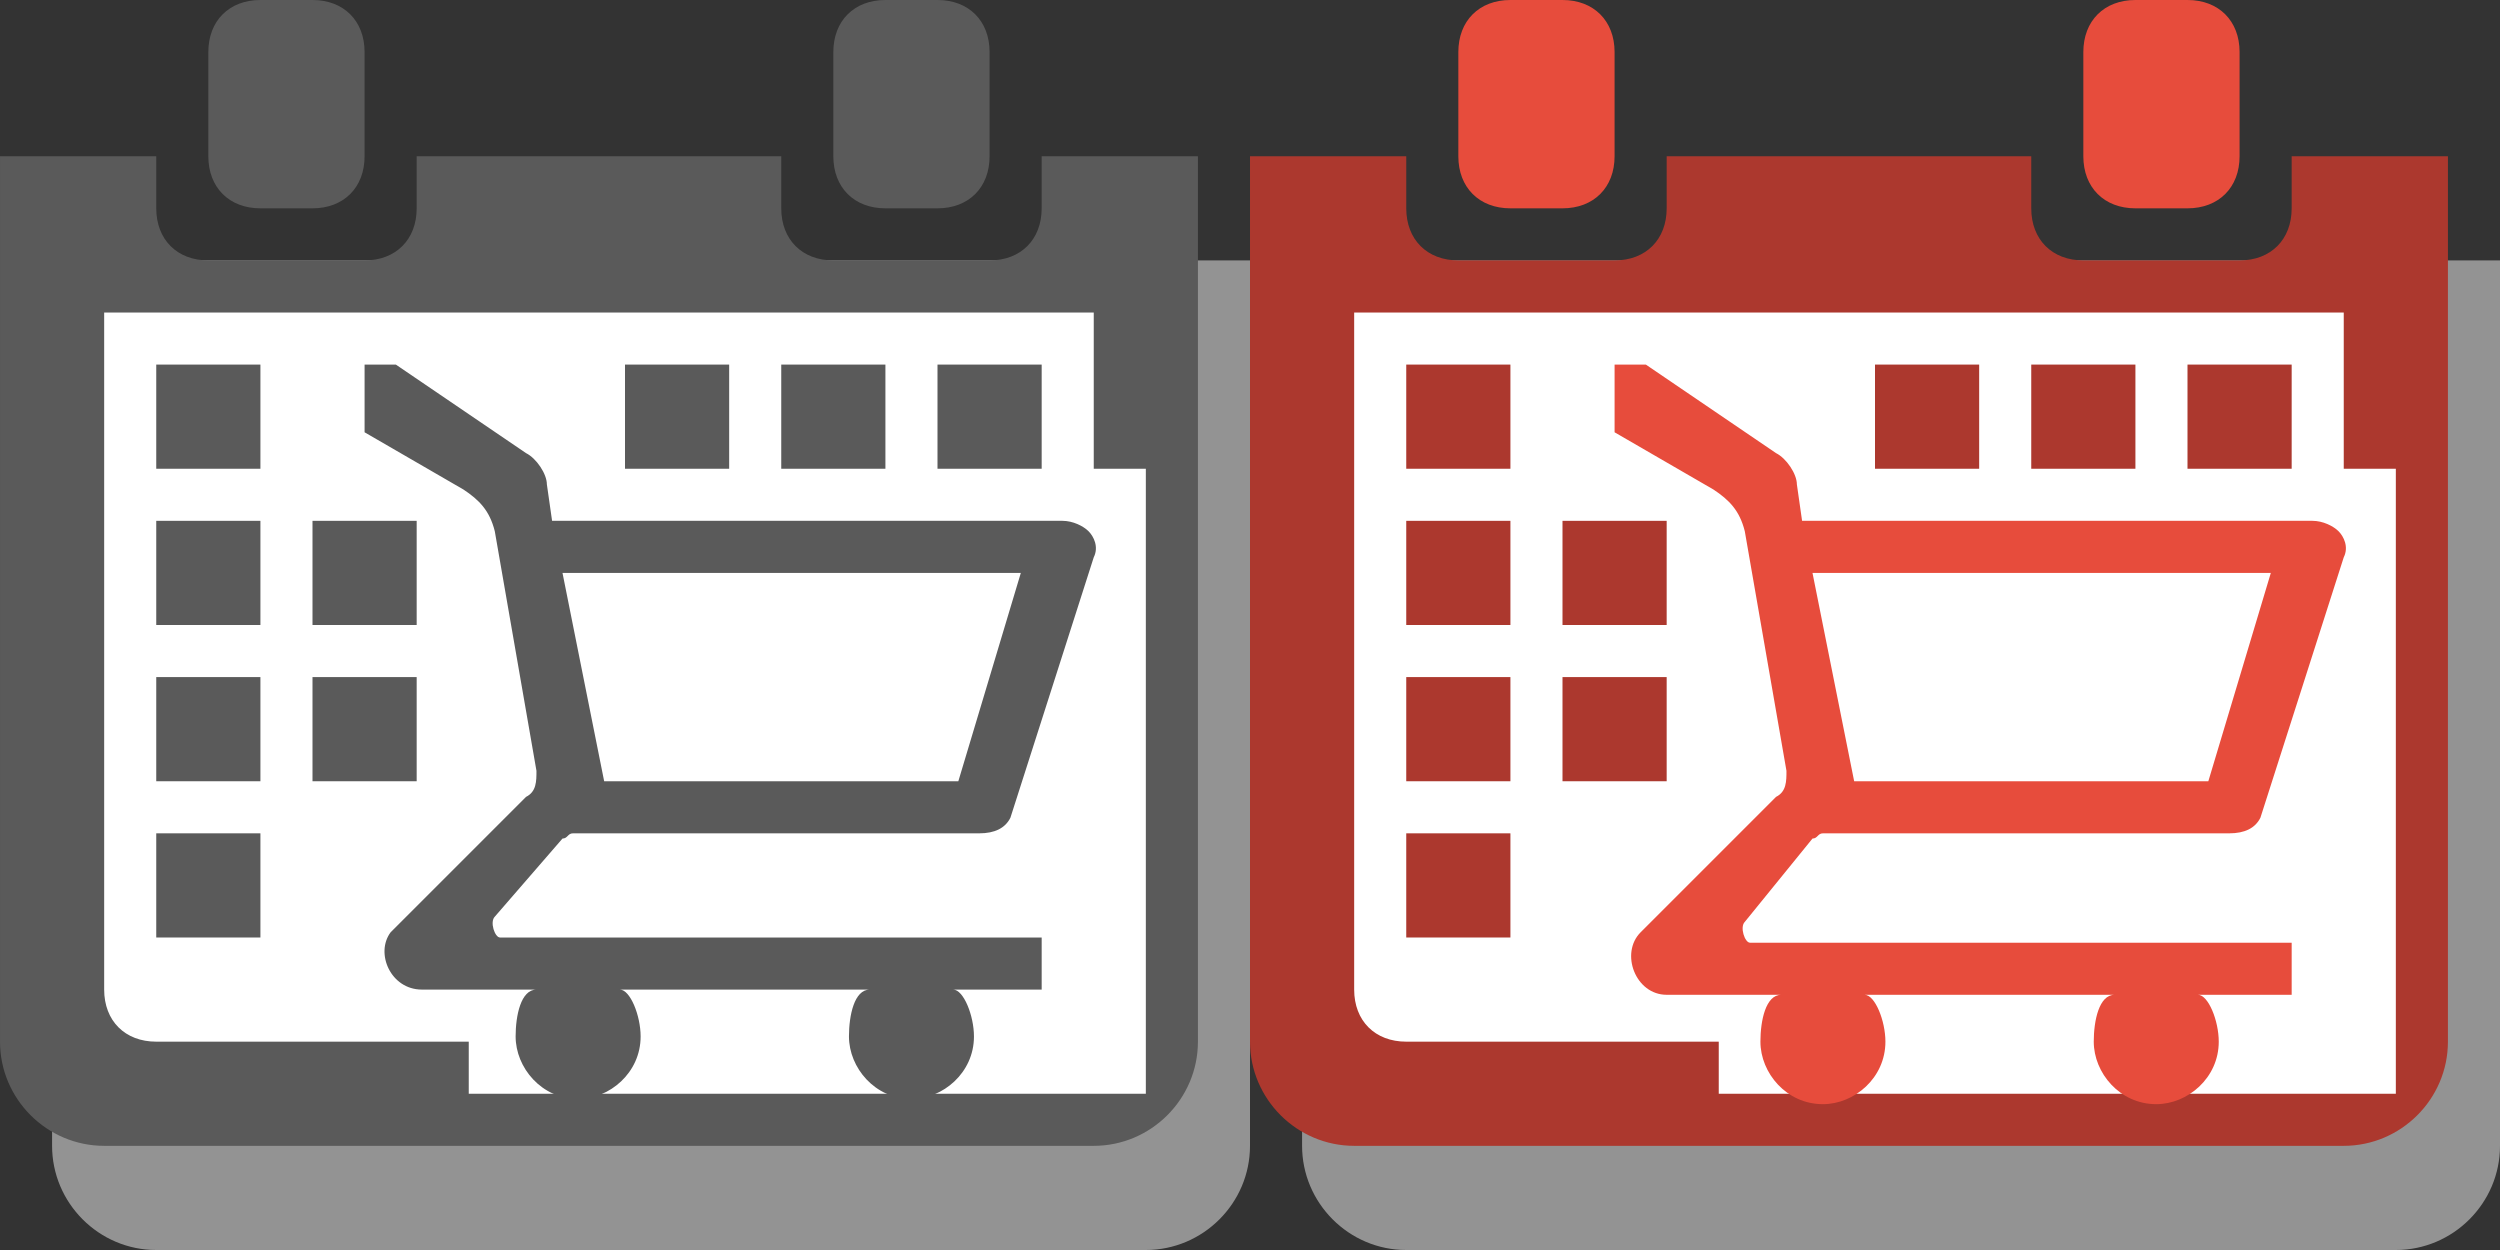 <svg enable-background="new 0 0 48 24" viewBox="0 0 48 24" xmlns="http://www.w3.org/2000/svg"><rect x="0" y="0" width="48" height="24" fill="#333333" stroke="none"/><defs><symbol viewBox="-6 -5 12 11.3"><path d="m2-2.7c0-.2.2-.3.5-.3h1c .3 0 .5.1.5.3v4.7h1.5l-2.5 4.3-2.5-4.3h1.5z" fill="#fff"/></symbol></defs><path d="m22 24h-19c-1.1 0-2-.9-2-2v-17h23v17c0 1.1-.9 2-2 2" fill="#939393"/><path d="m20 3v1c0 .6-.4 1-1 1h-3c-.6 0-1-.4-1-1v-1h-7v1c0 .6-.4 1-1 1h-3c-.6 0-1-.4-1-1v-1h-3v17c0 1.1.9 2 2 2h19c1.1 0 2-.9 2-2v-17z" fill="#5a5a5a"/><path d="m2 19v-13h19v13c0 .6-.4 1-1 1h-17c-.6 0-1-.4-1-1" fill="#fff"/><g fill="#5a5a5a"><path d="m6 4h-1c-.6 0-1-.4-1-1v-2c0-.6.4-1 1-1h1c .6 0 1 .4 1 1v2c0 .6-.4 1-1 1"/><path d="m19 3c0 .6-.4 1-1 1h-1c-.6 0-1-.4-1-1v-2c0-.6.4-1 1-1h1c .6 0 1 .4 1 1z"/></g><path d="m9 9h13v12h-13z" fill="#fff"/><path d="m10.8 16.1c.1 0 .1-.1.2-.1h7.8c.3 0 .5-.1.6-.3l1.6-5c .1-.2 0-.4-.1-.5-.1-.1-.3-.2-.5-.2h-9.8l-.1-.7c0-.2-.2-.5-.4-.6l-2.5-1.7h-.6v1.3l1.9 1.1c.3.2.5.4.6.8l.8 4.6c0 .2 0 .4-.2.5l-2.6 2.6c-.3.4 0 1.1.6 1.1h2.2c-.3 0-.4.5-.4.9 0 .6.5 1.2 1.2 1.2.6 0 1.2-.5 1.2-1.2 0-.4-.2-.9-.4-.9h4.8c-.3 0-.4.5-.4.9 0 .6.5 1.2 1.2 1.2.6 0 1.2-.5 1.2-1.2 0-.4-.2-.9-.4-.9h1.7v-1h-10.4c-.1 0-.2-.3-.1-.4z" fill="#5a5a5a"/><path d="m19.6 11l-1.2 4h-6.8l-.8-4z" fill="#fff"/><g fill="#5a5a5a"><path d="m3 16h2v2h-2z"/><path d="m3 13h2v2h-2z"/><path d="m3 10h2v2h-2z"/><path d="m3 7h2v2h-2z"/><path d="m6 13h2v2h-2z"/><path d="m6 10h2v2h-2z"/><path d="m18 7h2v2h-2z"/><path d="m15 7h2v2h-2z"/><path d="m12 7h2v2h-2z"/></g><path d="m46 24h-19c-1.1 0-2-.9-2-2v-17h23v17c0 1.1-.9 2-2 2" fill="#939393"/><path d="m44 3v1c0 .6-.4 1-1 1h-3c-.6 0-1-.4-1-1v-1h-7v1c0 .6-.4 1-1 1h-3c-.6 0-1-.4-1-1v-1h-3v17c0 1.1.9 2 2 2h19c1.1 0 2-.9 2-2v-17z" fill="#ac382e"/><path d="m26 19v-13h19v13c0 .6-.4 1-1 1h-17c-.6 0-1-.4-1-1" fill="#fff"/><g fill="#e74c3c"><path d="m30 4h-1c-.6 0-1-.4-1-1v-2c0-.6.4-1 1-1h1c .6 0 1 .4 1 1v2c0 .6-.4 1-1 1"/><path d="m43 3c0 .6-.4 1-1 1h-1c-.6 0-1-.4-1-1v-2c0-.6.4-1 1-1h1c .6 0 1 .4 1 1z"/></g><path d="m33 9h13v12h-13z" fill="#fff"/><path d="m34.8 16.1c.1 0 .1-.1.2-.1h7.8c.3 0 .5-.1.6-.3l1.6-5c .1-.2 0-.4-.1-.5-.1-.1-.3-.2-.5-.2h-9.8l-.1-.7c0-.2-.2-.5-.4-.6l-2.5-1.7h-.6v1.3l1.9 1.1c.3.2.5.4.6.8l.8 4.6c0 .2 0 .4-.2.5l-2.6 2.6c-.4.4-.1 1.2.5 1.2h2.2c-.3 0-.4.5-.4.9 0 .6.5 1.2 1.2 1.2.6 0 1.2-.5 1.2-1.2 0-.4-.2-.9-.4-.9h4.8c-.3 0-.4.5-.4.9 0 .6.5 1.2 1.2 1.2.6 0 1.2-.5 1.2-1.2 0-.4-.2-.9-.4-.9h1.8v-1h-10.4c-.1 0-.2-.3-.1-.4z" fill="#e74c3c"/><path d="m43.6 11l-1.2 4h-6.8l-.8-4z" fill="#fff"/><g fill="#ac382e"><path d="m27 16h2v2h-2z"/><path d="m27 13h2v2h-2z"/><path d="m27 10h2v2h-2z"/><path d="m27 7h2v2h-2z"/><path d="m30 13h2v2h-2z"/><path d="m30 10h2v2h-2z"/><path d="m42 7h2v2h-2z"/><path d="m39 7h2v2h-2z"/><path d="m36 7h2v2h-2z"/></g></svg>